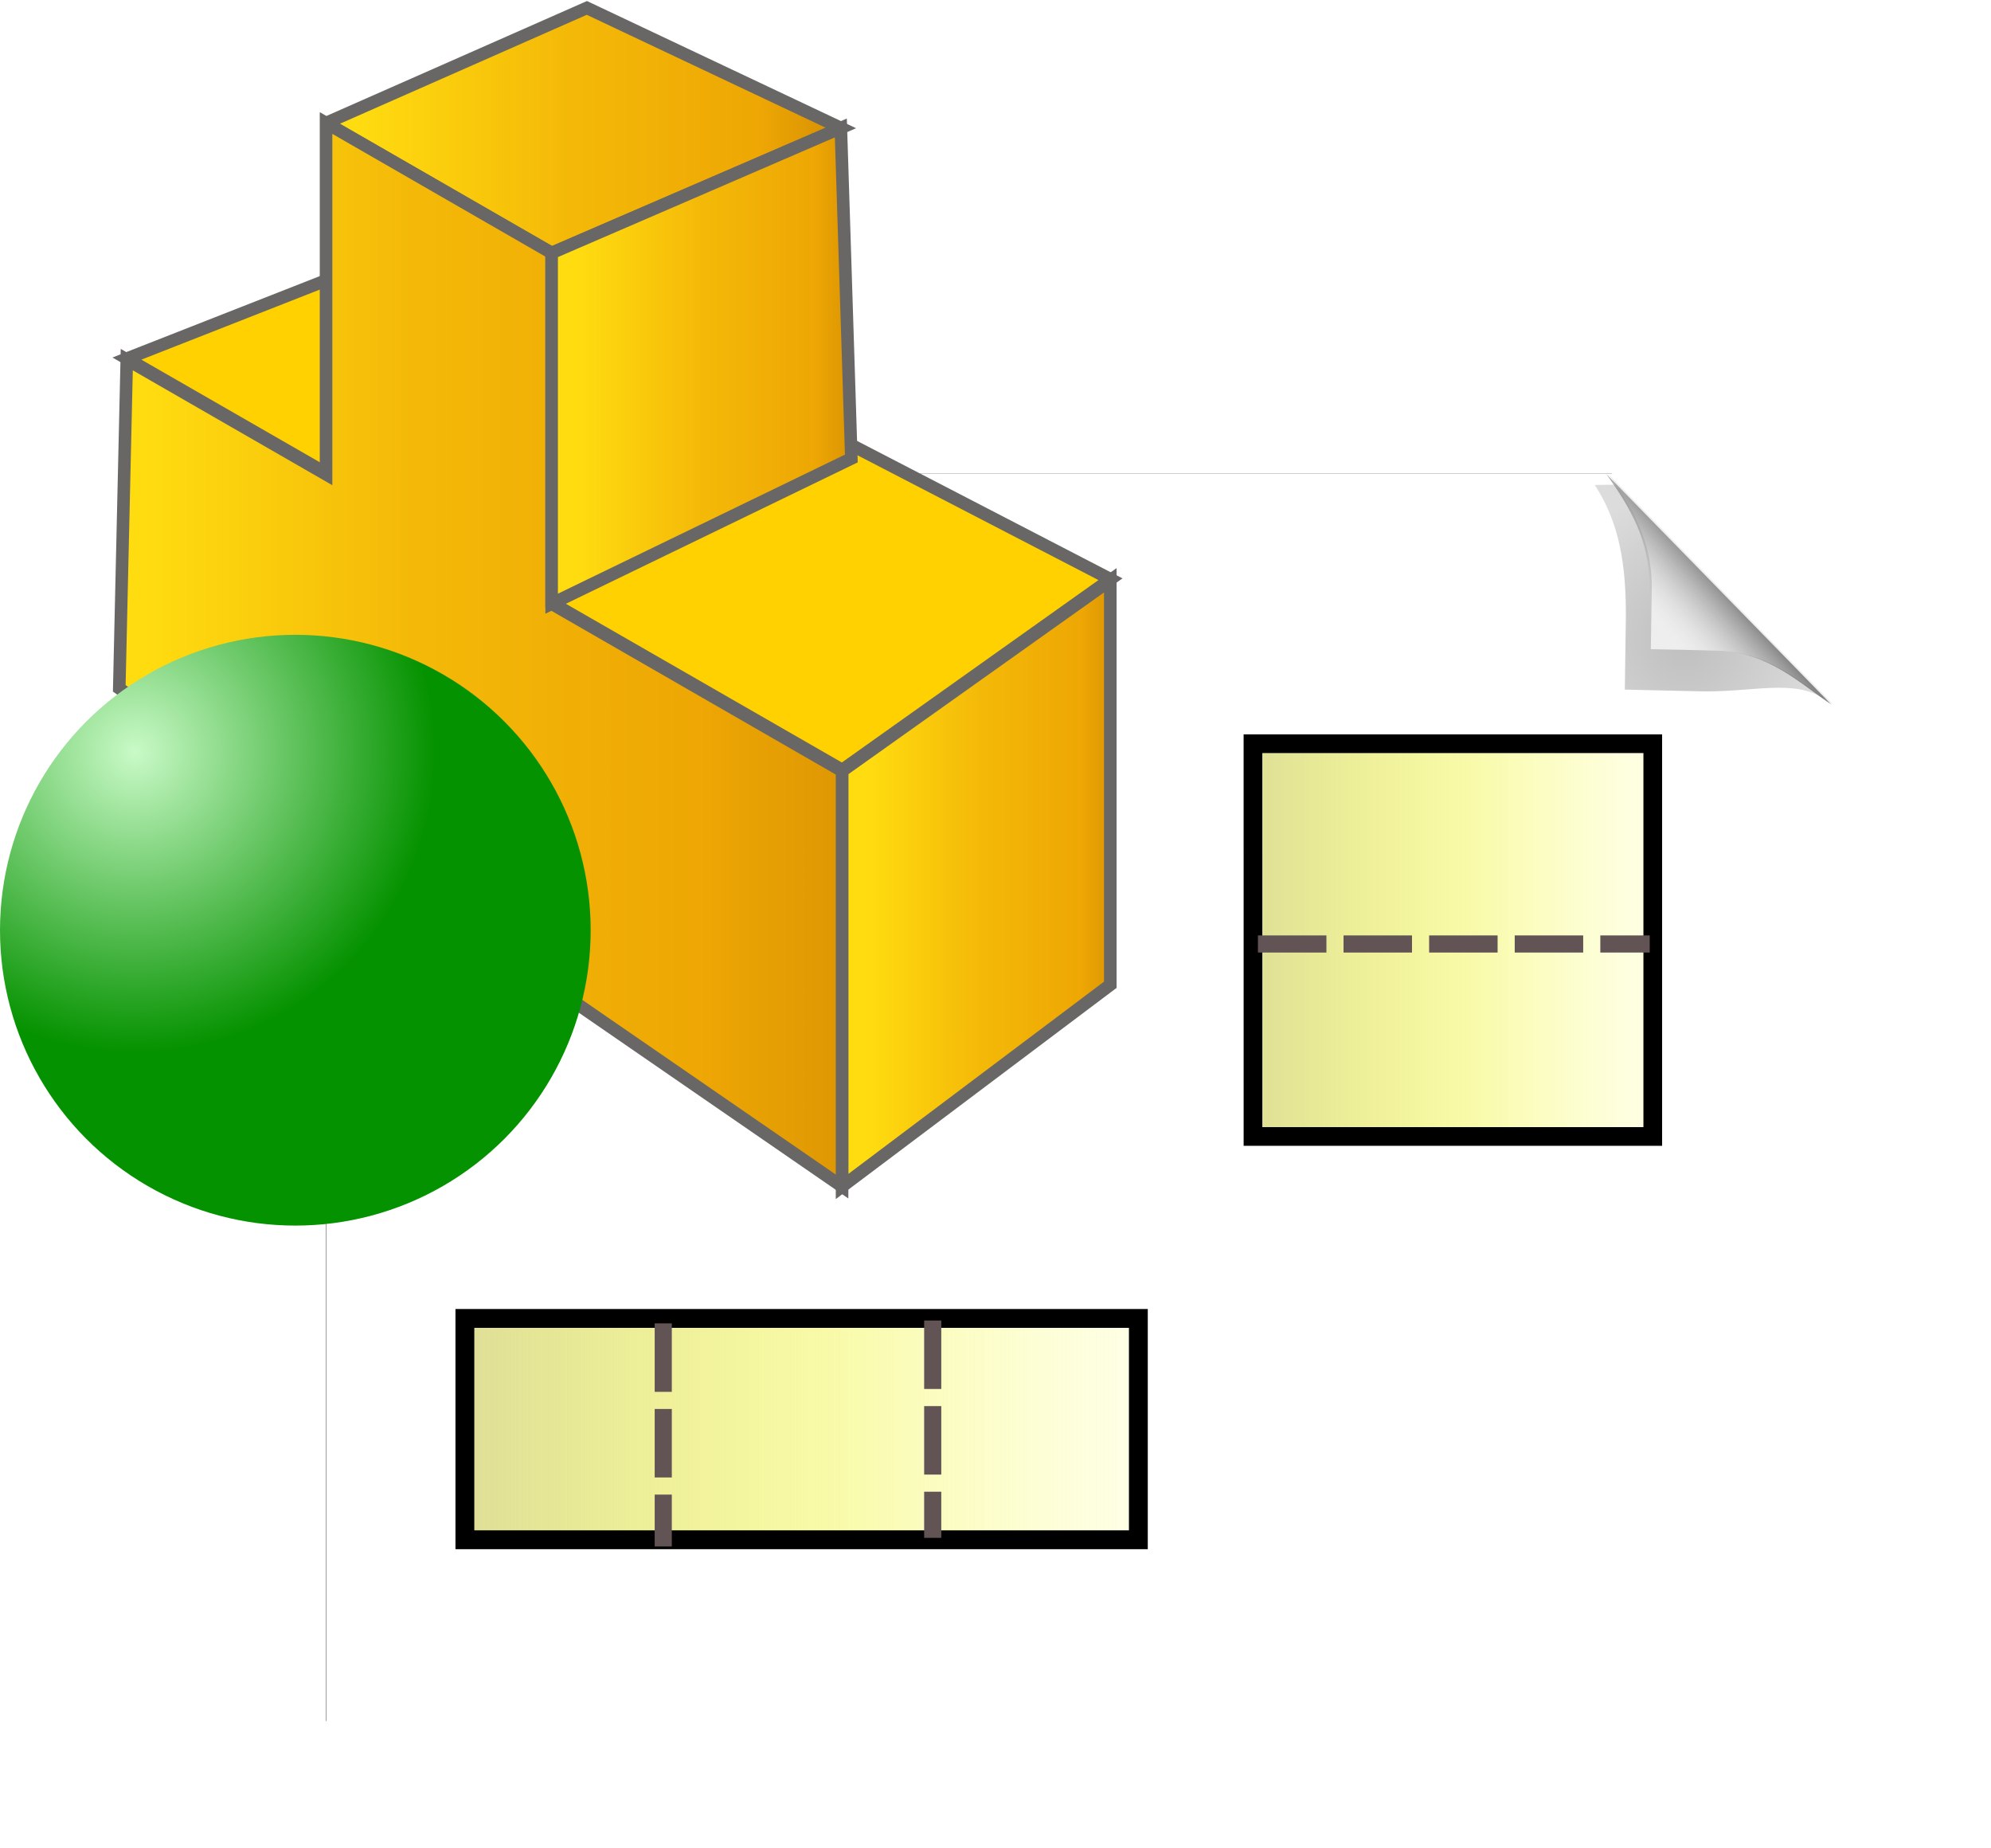 <svg xmlns="http://www.w3.org/2000/svg" xmlns:xlink="http://www.w3.org/1999/xlink" viewBox="0 0 85.112 78.976"><defs><filter id="g" color-interpolation-filters="sRGB"><feGaussianBlur result="fbSourceGraphic" stdDeviation="5"/><feGaussianBlur in="SourceGraphic" result="result1" stdDeviation=".01"/><feComposite in="fbSourceGraphic" in2="result1" k2=".5" k3=".5" operator="arithmetic" result="result2"/><feBlend in2="fbSourceGraphic" result="result3"/></filter><radialGradient id="h" cx="89.51" cy="22.254" r="18.279" gradientTransform="matrix(1 0 0 .975 0 .44)" gradientUnits="userSpaceOnUse" xlink:href="#a"/><linearGradient id="a"><stop/><stop offset="1" stop-opacity=".536"/></linearGradient><filter id="i" width="1.294" height="1.29" x="-.147" y="-.145"><feGaussianBlur stdDeviation="1.819"/></filter><linearGradient id="j" x1="98.33" x2="86.82" y1="14.793" y2="25.1" gradientTransform="matrix(.967 0 0 .967 115.415 -2.733)" gradientUnits="userSpaceOnUse" xlink:href="#b"/><linearGradient id="b"><stop/><stop offset="1" stop-color="#ddd" stop-opacity="0"/></linearGradient><linearGradient id="k" x1="-305.474" x2="-231.968" y1="106.741" y2="106.741" gradientTransform="matrix(.403 0 0 .403 1166.199 145.167)" gradientUnits="userSpaceOnUse" xlink:href="#c"/><linearGradient id="c"><stop offset="0" stop-color="#dddd98"/><stop offset=".557" stop-color="#f2f654" stop-opacity=".498"/><stop offset="1" stop-color="#faff7d" stop-opacity=".184"/></linearGradient><linearGradient id="l" x1="-221.792" x2="-177.358" y1="54.832" y2="54.832" gradientTransform="matrix(.403 0 0 .403 1166.199 145.167)" gradientUnits="userSpaceOnUse" xlink:href="#c"/><linearGradient id="m" x1="1813.324" x2="1833.511" y1="-397.491" y2="-397.491" gradientTransform="matrix(.3 0 0 .299 -697.973 1188.518)" gradientUnits="userSpaceOnUse" xlink:href="#d"/><linearGradient id="d" x1="301.8" x2="288.56" y1="267.55" y2="839.03" gradientTransform="translate(0 73.469)" gradientUnits="userSpaceOnUse"><stop offset="0" stop-color="#ffdc10"/><stop offset=".395" stop-color="#f4b908"/><stop offset=".75" stop-color="#eea704"/><stop offset="1" stop-color="#c68000"/></linearGradient><linearGradient id="n" x1="1776.666" x2="1815.079" y1="-450.134" y2="-450.134" gradientTransform="matrix(.3 0 0 .299 -697.973 1188.518)" gradientUnits="userSpaceOnUse" xlink:href="#d"/><linearGradient id="o" x1="1761.624" x2="1814.324" y1="-413.855" y2="-413.855" gradientTransform="matrix(.3 0 0 .299 -697.973 1188.518)" gradientUnits="userSpaceOnUse" xlink:href="#e"/><linearGradient id="e" x1="181.75" x2="148.84" y1="231.55" y2="781.62" gradientTransform="translate(0 73.469)" gradientUnits="userSpaceOnUse"><stop offset="0" stop-color="#ffdc10"/><stop offset=".362" stop-color="#f4b908"/><stop offset=".75" stop-color="#eea704"/><stop offset="1" stop-color="#da9302"/></linearGradient><linearGradient id="p" x1="1792.553" x2="1814.998" y1="-434.589" y2="-434.589" gradientTransform="matrix(.3 0 0 .299 -697.973 1188.518)" gradientUnits="userSpaceOnUse" xlink:href="#d"/><radialGradient id="q" cx="-306.825" cy="368.842" r="79.152" fx="-306.825" fy="368.842" gradientTransform="matrix(.162 0 0 .162 1079.214 99.462)" gradientUnits="userSpaceOnUse" xlink:href="#f"/><linearGradient id="f"><stop offset="0" stop-color="#c9fac7"/><stop offset="1" stop-color="#059200"/></linearGradient></defs><g transform="translate(-1023.737 -127.064)"><path d="M20.98-.137v165.606h200.63V30.659L191.69-.137h-56.004z" filter="url(#g)" transform="matrix(.322 0 0 .322 1030.915 147.34)"/><path fill="#fff" d="M1037.68 147.295V200.699h64.699v-43.473l-9.649-9.931h-18.06z"/><path fill="url(#h)" d="M81.698 28.31l.135-8.351c.068-6.6-.877-11.548-4.047-16.012l2.576-.031 27.5 25.615c-4.067-2.646-9.62-.791-16.861-1.026z" filter="url(#i)" opacity=".505" transform="matrix(.328 0 0 .359 1066.398 146.374)"/><path fill="#eee" d="M1094.306 154.81l.042-2.605c.02-2.058-.868-3.494-1.857-4.887l9.631 9.864c-1.268-.825-2.657-2.238-4.915-2.312z"/><path fill="url(#j)" d="M196.575 23.165l.13-8.076c.066-6.383-2.69-10.837-5.757-15.153l29.867 30.588c-3.935-2.559-8.24-6.943-15.243-7.17z" transform="matrix(.322 0 0 .322 1030.915 147.34)"/><path fill="url(#k)" stroke="#000" stroke-width=".805" d="M1043.61 183.414h28.79v9.46h-28.79z"/><path fill="url(#l)" stroke="#000" stroke-width=".799" d="M1077.299 158.85h17.091v16.787H1077.3z"/><path fill="none" stroke="#625454" stroke-dasharray="2.927 .732" stroke-width=".732" d="M1077.512 167.41h16.748M1052.09 183.625v9.535M1063.609 183.502v9.29"/><g stroke="#696666" stroke-width=".269"><path fill="url(#m)" d="M-154.54 1067.33l5.748-4.086v8.666l-5.748 4.322z" transform="matrix(1.995 0 0 1.995 1368.041 -1969.307)"/><path fill="#ffd100" stroke-width=".537" d="M1029.163 142.39l13.555-5.322 28.49 14.752-11.468 8.151z"/><path fill="url(#n)" d="M-165.598 1053.448l5.59-2.466 5.442 2.572-6.197 2.678-4.835-2.784" transform="matrix(1.995 0 0 1.995 1368.041 -1969.307)"/><path fill="url(#o)" d="M-169.867 1058.517l4.27 2.458v-7.527l4.834 2.784v7.514l6.223 3.583v8.903l-15.488-10.672z" transform="matrix(1.995 0 0 1.995 1368.041 -1969.307)"/><path fill="url(#p)" d="M-160.763 1056.232l6.197-2.678.225 7.081-6.422 3.111z" transform="matrix(1.995 0 0 1.995 1368.041 -1969.307)"/></g><circle cx="1036.362" cy="166.821" r="12.625" fill="url(#q)" paint-order="markers fill stroke"/></g></svg>